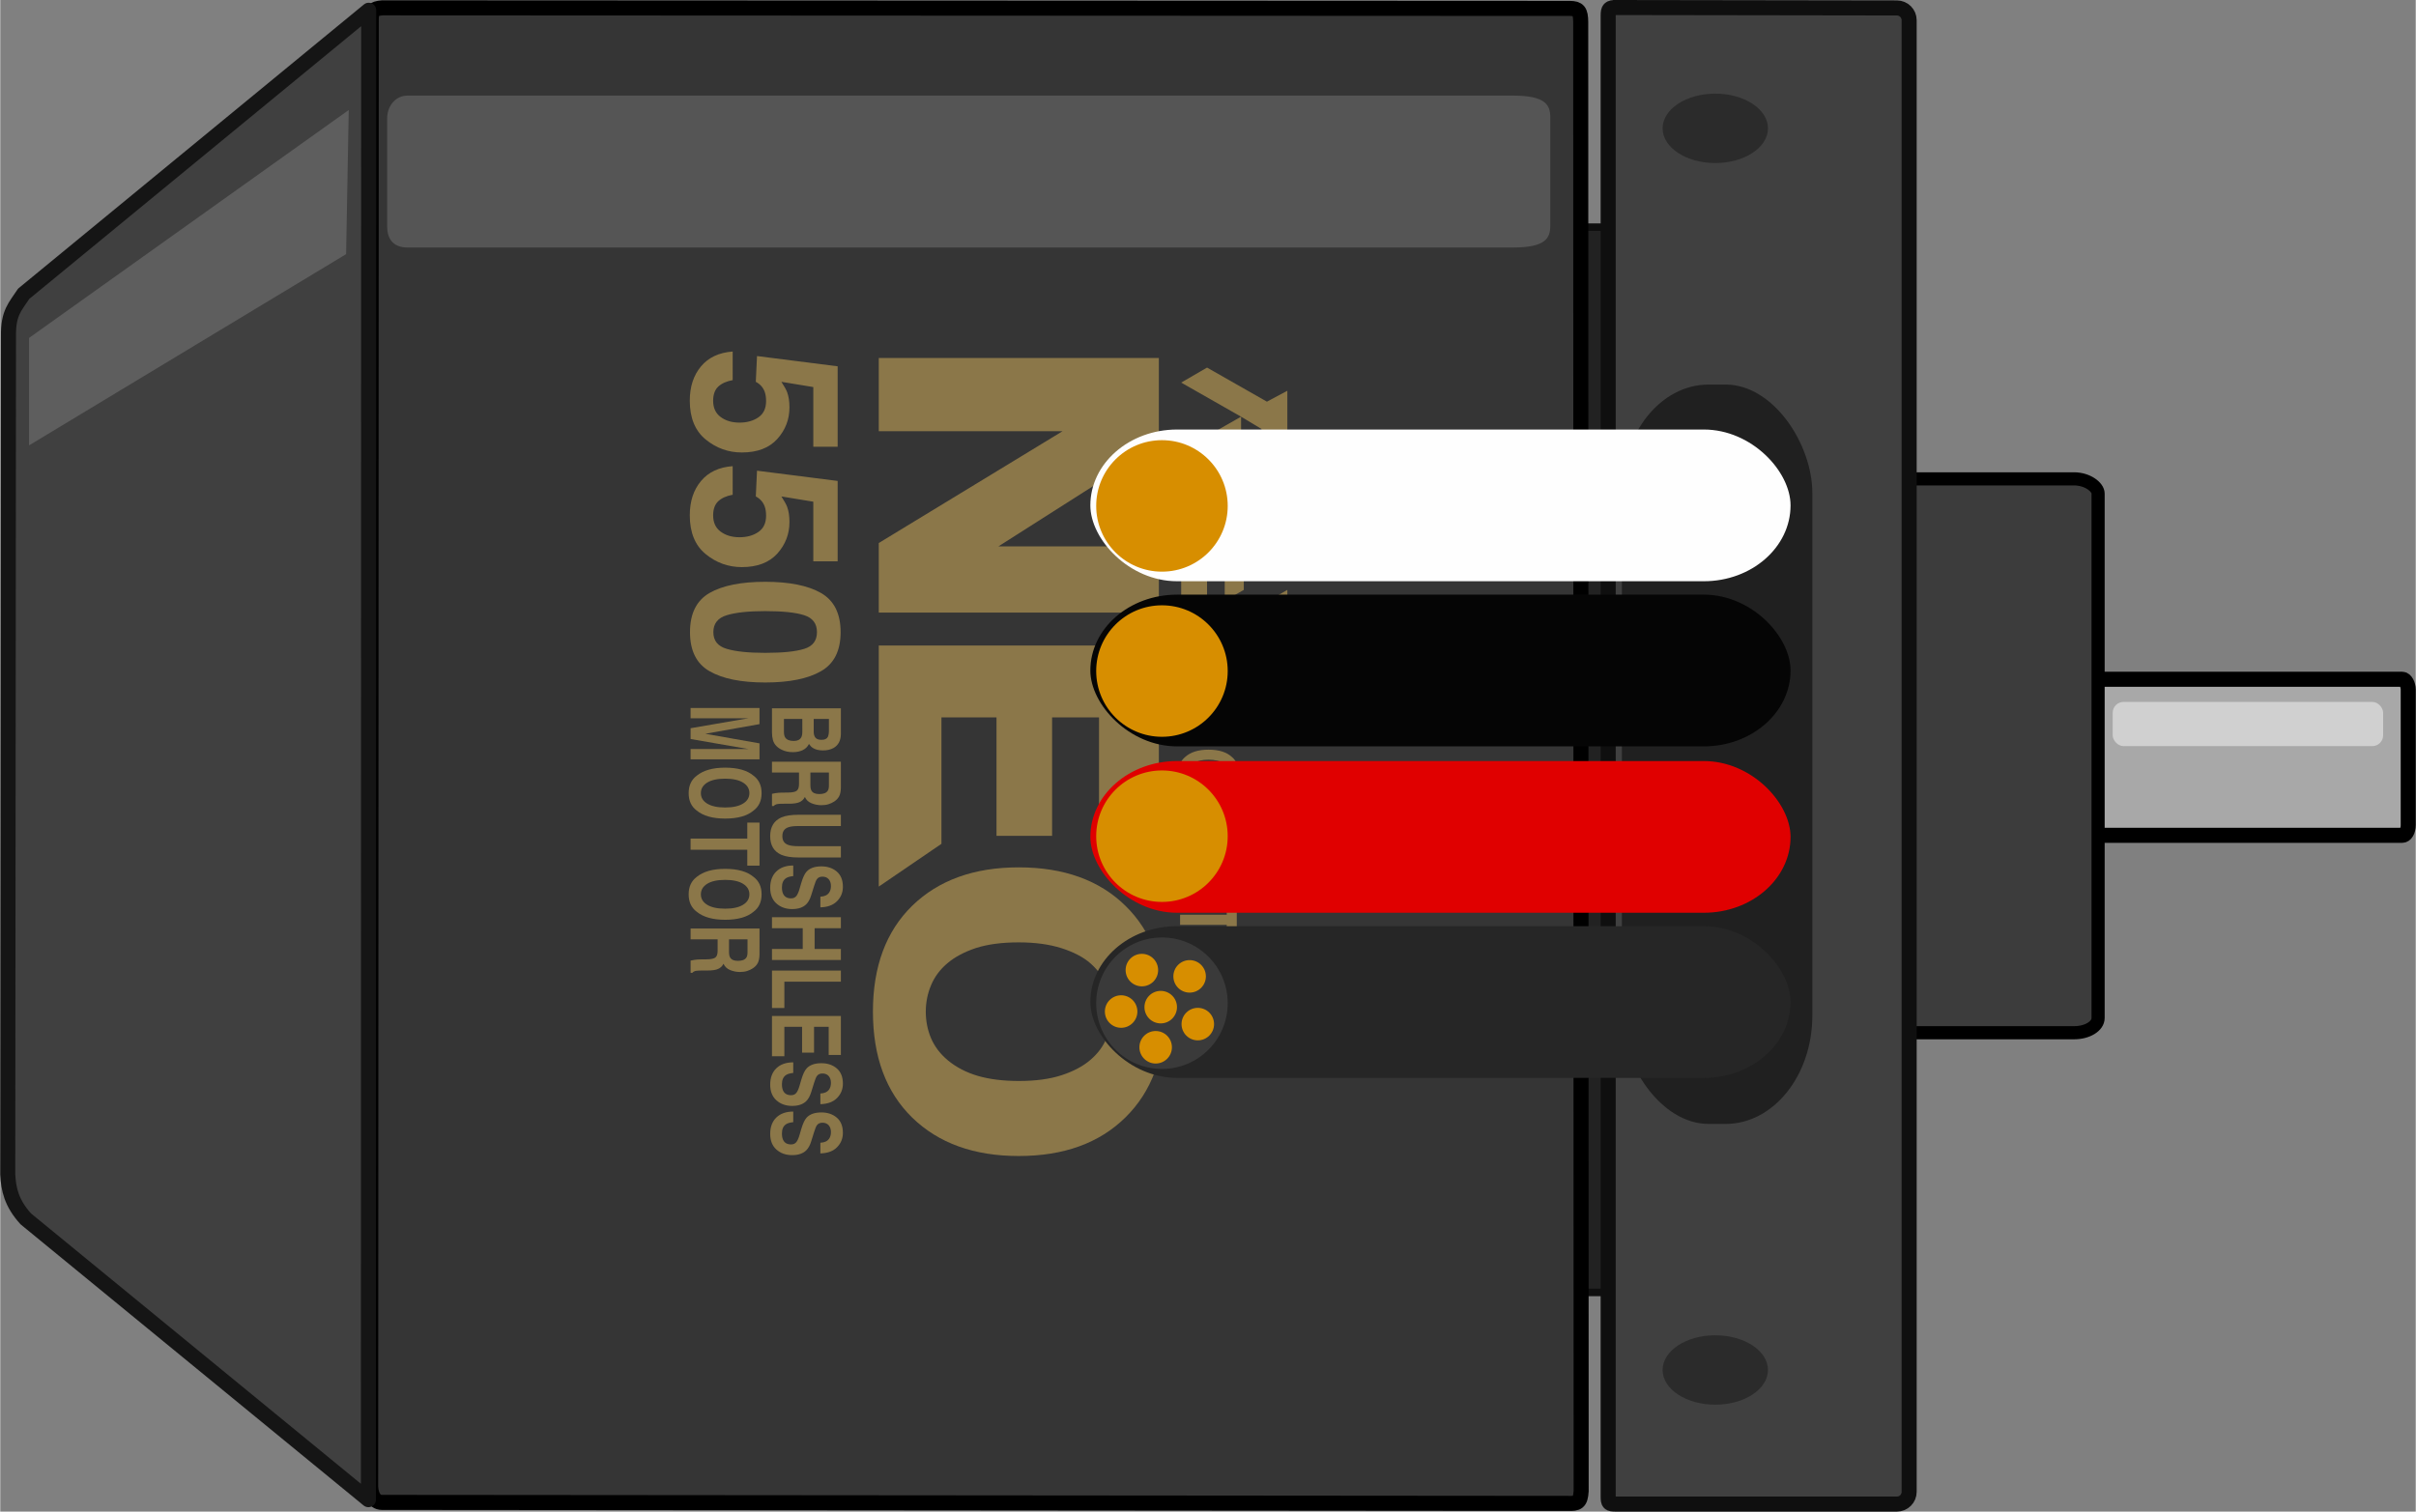<?xml version='1.0' encoding='UTF-8' standalone='no'?>
<svg xmlns="http://www.w3.org/2000/svg"  x="0px" gorn="0" version="1.2" id="svg15051" height="1.395in" y="0px" viewBox="0 0 160.455 100.44" width="2.229in">
    <rect x="0" y="0" width="160.455" height="100.44" fill="#808080" stroke="none"/>
    <desc >
        <referenceFile >REV_NEO_550_Motor_breadboard.svg</referenceFile>
    </desc>
    <defs  id="defs15055"/>
    <g  transform="translate(4.017,22.401)">
        <g >
            <g >
                <g >
                    <g  gorn="0.2.0.0.0.0" id="breadboard">
                        <rect  style="stroke-linecap:round;stroke-dasharray:none;" x="130.834" stroke-width="1" ry="0.679" stroke="#000000" gorn="0.2.0.0.0.0.0" fill="#a8a8a8" id="rect15895" height="10.368" fill-opacity="1" stroke-opacity="1" y="22.733" width="25.105" rx="0.393"/>
                        <rect  style="stroke-linecap:round;stroke-dasharray:none;" x="118.863" stroke-width="0.873" ry="0.976" stroke="#000000" gorn="0.2.0.0.0.0.1" fill="#3c3c3c" id="rect15893" height="36.802" fill-opacity="1" stroke-opacity="1" y="9.417" width="16.474" rx="1.594"/>
                        <rect  style="opacity:1;stroke-dasharray:none;stop-color:#000000" x="100.329" stroke-width="0.5" stroke="#0f0f0f" gorn="0.2.0.0.0.0.2" fill="#222222" id="rect2629" height="70.781" fill-opacity="1" stroke-opacity="1" y="-7.306" width="3.243"/>
                        <path  style="opacity:1;stroke-dasharray:none;stop-color:#000000" stroke-width="1" stroke="#0f0f0f" gorn="0.2.0.0.0.0.3" fill="#404040" id="rect2683" fill-opacity="1" d="m 103.328,-21.901 18.643,0.028 c 0.452,6.79e-4 0.815,0.364 0.815,0.815 v 97.781 c 0,0.452 -0.364,0.815 -0.815,0.815 h -18.671 c -0.452,0 -0.507,-0.056 -0.507,-0.507 v -98.397 c 0,-0.452 0.084,-0.536 0.535,-0.535 z"/>
                        <path  style="opacity:1;stroke-linecap:butt;stroke-linejoin:miter;stroke-dasharray:none;" stroke-width="1" stroke="#000000" gorn="0.2.0.0.0.0.4" fill="#353535" id="path15839" fill-opacity="1" stroke-opacity="1" d="m 20.628,-21.133 c 0.018,-0.529 0.08,-0.687 0.733,-0.748 l 78.902,0.039 c 0.541,0.014 0.702,0.151 0.706,0.916 l 0.029,97.597 c -0.051,0.765 -0.225,0.842 -0.884,0.821 l -78.79,-0.066 c -0.524,-0.006 -0.765,-0.589 -0.736,-1.252 z"/>
                        <rect  x="19.221" gorn="0.2.0.0.0.0.5" fill="#8c8c8c" id="rect2898" height="1" y="43.257" width="1"/>
                        <path  stroke-width="0.838" stroke="none" gorn="0.2.0.0.0.0.6" fill="#ffffff" id="path15009" opacity="0.16" d="m 98.947,-7.399 c 0,0.798 -0.279,1.444 -2.472,1.444 H 23.032 c -0.96,0 -1.347,-0.591 -1.347,-1.389 v -7.203 c 0,-0.798 0.548,-1.502 1.347,-1.502 h 73.444 c 2.192,0 2.472,0.648 2.472,1.446 z"/>
                        <rect  style="stroke-linecap:round;stroke-dasharray:none;" x="136.307" stroke-width="1" ry="0.72" stroke="none" gorn="0.2.0.0.0.0.7" fill="#d0d0d0" id="rect16002" height="2.937" fill-opacity="1" stroke-opacity="1" y="24.238" width="17.966" rx="0.72"/>
                        <rect  style="stroke-linecap:round;stroke-dasharray:none;" x="103.704" stroke-width="1" ry="7.2" stroke="none" gorn="0.2.0.0.0.0.8" fill="#202020" id="rect16472" height="49.128" fill-opacity="1" stroke-opacity="1" y="3.151" width="12.651" rx="5.76"/>
                        <g  stroke="none" gorn="0.2.0.0.0.0.9" fill="#8b7749" id="g30874" fill-opacity="1">
                            <g  transform="matrix(0,0.853,-0.853,0,80.834,-29.041)">
                                <g >
                                    <g >
                                        <g >
                                            <g  aria-label="NEO" style="font-weight:bold;line-height:1.25;-inkscape-font-specification:'sans-serif Bold';font-variation-settings:normal;letter-spacing:0px;word-spacing:0px;opacity:1;stroke-linecap:butt;stroke-linejoin:miter;stroke-miterlimit:4;stroke-dasharray:none;stroke-dashoffset:0;stop-color:#000000;stop-opacity:1" stroke-width="0.117" stroke="none" gorn="0.2.0.0.0.0.9.0.0.0.0.0" fill="#8b7749" id="text13943" fill-opacity="1" stroke-opacity="1" font-size="24">
                                                <path  style="font-variation-settings:normal;stroke-linecap:butt;stroke-linejoin:miter;stroke-miterlimit:4;stroke-dasharray:none;stroke-dashoffset:0;stop-color:#000000;stop-opacity:1" stroke-width="0.117" stroke="none" gorn="0.2.0.0.0.0.9.0.0.0.0.0.0" fill="#8b7749" id="path16123" fill-opacity="1" stroke-opacity="1" d="M 55.503,31.059 H 50.083 L 41.376,16.75 V 31.059 H 35.668 V 9.247 h 6.724 L 50.346,21.743 V 9.247 h 5.156 z"/>
                                                <path  style="font-variation-settings:normal;stroke-linecap:butt;stroke-linejoin:miter;stroke-miterlimit:4;stroke-dasharray:none;stroke-dashoffset:0;stop-color:#000000;stop-opacity:1" stroke-width="0.117" stroke="none" gorn="0.2.0.0.0.0.9.0.0.0.0.0.1" fill="#8b7749" id="path16125" fill-opacity="1" stroke-opacity="1" d="M 76.846,31.059 H 58.069 V 9.247 h 18.777 L 74.023,13.907 H 63.665 v 3.654 h 9.228 v 4.329 h -9.228 v 4.288 h 9.85 z"/>
                                                <path  style="font-variation-settings:normal;stroke-linecap:butt;stroke-linejoin:miter;stroke-miterlimit:4;stroke-dasharray:none;stroke-dashoffset:0;stop-color:#000000;stop-opacity:1" stroke-width="0.117" stroke="none" gorn="0.2.0.0.0.0.9.0.0.0.0.0.2" fill="#8b7749" id="path16127" fill-opacity="1" stroke-opacity="1" d="m 97.833,20.161 q 0,5.215 -2.988,8.291 -2.988,3.062 -8.262,3.062 -5.259,0 -8.247,-3.062 -2.988,-3.076 -2.988,-8.291 0,-5.259 2.988,-8.306 2.988,-3.062 8.247,-3.062 5.244,0 8.247,3.062 3.003,3.047 3.003,8.306 z m -7.456,5.523 q 0.82,-0.996 1.216,-2.344 0.396,-1.362 0.396,-3.193 0,-1.963 -0.454,-3.34 -0.454,-1.377 -1.187,-2.227 -0.747,-0.879 -1.729,-1.274 -0.967,-0.396 -2.022,-0.396 -1.069,0 -2.022,0.381 -0.938,0.381 -1.729,1.26 -0.732,0.82 -1.201,2.271 -0.454,1.436 -0.454,3.34 0,1.948 0.439,3.325 0.454,1.362 1.187,2.227 0.732,0.864 1.714,1.274 0.981,0.41 2.065,0.41 1.084,0 2.065,-0.41 0.981,-0.425 1.714,-1.304 z"/>
                                            </g>
                                        </g>
                                    </g>
                                </g>
                            </g>
                            <path  style="stroke-dasharray:none;" stroke-width="0.1" stroke="none" gorn="0.2.0.0.0.0.9.1" fill="#8b7749" id="polygon60246" fill-opacity="1" stroke-opacity="1" d="M 78.407,7.913 V 5.285 l 1.356,0.816 V 8.638 Z M 74.429,3.02 Z m 1.718,15.224 v -6.162 l 1.175,0.634 v 4.803 l 1.266,-0.725 v -3.353 l 1.175,0.634 v 0 1.994 l 1.718,-0.997 v 0 0 -3.444 L 80.215,12.353 74.429,9 V 19.15 Z m 5.334,4.712 -3.616,-2.084 3.616,-2.084 v -1.994 l -7.052,4.078 7.052,4.078 z M 80.125,4.288 76.147,2.023 l -1.718,0.997 3.978,2.266 -3.978,2.266 1.718,0.997 0.904,-0.544 v 1.087 l 3.164,1.812 1.266,-0.725 V 3.563 Z" class="st11"/>
                            <g  transform="matrix(0,0.557,-0.654,0,105.05,-0.483)">
                                <g >
                                    <g >
                                        <g >
                                            <g  aria-label="ROBOTICS" style="font-weight:bold;line-height:1.25;font-family:Droid Sans;-inkscape-font-specification:'Droid Sans Bold';font-variation-settings:normal;letter-spacing:0px;word-spacing:0px;opacity:1;stroke-linecap:butt;stroke-linejoin:miter;stroke-miterlimit:4;stroke-dasharray:none;stroke-dashoffset:0;stop-color:#000000;stop-opacity:1" stroke-width="0.166" stroke="none" gorn="0.2.0.0.0.0.9.2.0.0.0.0" fill="#8b7749" id="text10999" fill-opacity="1" stroke-opacity="1" font-size="6.4">
                                                <path  style="font-variation-settings:normal;stroke-linecap:butt;stroke-linejoin:miter;stroke-miterlimit:4;stroke-dasharray:none;stroke-dashoffset:0;stop-color:#000000;stop-opacity:1" stroke-width="0.166" stroke="none" gorn="0.2.0.0.0.0.9.2.0.0.0.0.0" fill="#8b7749" id="path11727" fill-opacity="1" stroke-opacity="1" d="m 45.72,42.174 v 1.547 h 1.363 q 0.406,0 0.609,-0.094 0.359,-0.164 0.359,-0.648 0,-0.523 -0.348,-0.703 -0.195,-0.102 -0.586,-0.102 z m 1.648,-1 q 0.605,0.012 0.93,0.148 0.328,0.137 0.555,0.402 0.188,0.219 0.297,0.484 0.109,0.266 0.109,0.605 0,0.41 -0.207,0.809 -0.207,0.395 -0.684,0.559 0.398,0.16 0.563,0.457 0.168,0.293 0.168,0.898 v 0.387 q 0,0.395 0.031,0.535 0.047,0.223 0.219,0.328 v 0.145 h -1.324 q -0.055,-0.191 -0.078,-0.309 -0.047,-0.242 -0.051,-0.496 l -0.008,-0.535 q -0.008,-0.551 -0.203,-0.734 -0.191,-0.184 -0.723,-0.184 h -1.242 v 2.258 h -1.176 V 41.174 Z"/>
                                                <path  style="font-variation-settings:normal;stroke-linecap:butt;stroke-linejoin:miter;stroke-miterlimit:4;stroke-dasharray:none;stroke-dashoffset:0;stop-color:#000000;stop-opacity:1" stroke-width="0.166" stroke="none" gorn="0.2.0.0.0.0.9.2.0.0.0.0.1" fill="#8b7749" id="path11729" fill-opacity="1" stroke-opacity="1" d="m 52.841,46.072 q 0.715,0 1.133,-0.527 0.422,-0.527 0.422,-1.5 0,-0.969 -0.422,-1.496 -0.418,-0.531 -1.133,-0.531 -0.715,0 -1.141,0.527 -0.426,0.527 -0.426,1.5 0,0.973 0.426,1.5 0.426,0.527 1.141,0.527 z m 2.758,-2.027 q 0,1.551 -0.871,2.375 -0.652,0.672 -1.887,0.672 -1.234,0 -1.887,-0.672 -0.875,-0.824 -0.875,-2.375 0,-1.582 0.875,-2.375 0.652,-0.672 1.887,-0.672 1.234,0 1.887,0.672 0.871,0.793 0.871,2.375 z m -2.758,-3.047 z"/>
                                                <path  style="font-variation-settings:normal;stroke-linecap:butt;stroke-linejoin:miter;stroke-miterlimit:4;stroke-dasharray:none;stroke-dashoffset:0;stop-color:#000000;stop-opacity:1" stroke-width="0.166" stroke="none" gorn="0.2.0.0.0.0.9.2.0.0.0.0.2" fill="#8b7749" id="path11731" fill-opacity="1" stroke-opacity="1" d="m 57.685,42.174 v 1.27 h 1.414 q 0.379,0 0.613,-0.141 0.238,-0.145 0.238,-0.508 0,-0.402 -0.313,-0.531 -0.27,-0.09 -0.688,-0.09 z m 0,2.223 v 1.535 h 1.414 q 0.379,0 0.59,-0.102 0.383,-0.188 0.383,-0.719 0,-0.449 -0.371,-0.617 -0.207,-0.094 -0.582,-0.098 z m 1.648,-3.223 q 1.059,0.016 1.5,0.613 0.266,0.367 0.266,0.879 0,0.527 -0.266,0.848 -0.148,0.18 -0.438,0.328 0.441,0.16 0.664,0.508 0.227,0.348 0.227,0.844 0,0.512 -0.258,0.918 -0.164,0.27 -0.41,0.453 -0.277,0.211 -0.656,0.289 -0.375,0.078 -0.816,0.078 H 56.537 V 41.174 Z"/>
                                                <path  style="font-variation-settings:normal;stroke-linecap:butt;stroke-linejoin:miter;stroke-miterlimit:4;stroke-dasharray:none;stroke-dashoffset:0;stop-color:#000000;stop-opacity:1" stroke-width="0.166" stroke="none" gorn="0.2.0.0.0.0.9.2.0.0.0.0.3" fill="#8b7749" id="path11733" fill-opacity="1" stroke-opacity="1" d="m 64.842,46.072 q 0.715,0 1.133,-0.527 0.422,-0.527 0.422,-1.5 0,-0.969 -0.422,-1.496 -0.418,-0.531 -1.133,-0.531 -0.715,0 -1.141,0.527 -0.426,0.527 -0.426,1.5 0,0.973 0.426,1.5 0.426,0.527 1.141,0.527 z m 2.758,-2.027 q 0,1.551 -0.871,2.375 -0.652,0.672 -1.887,0.672 -1.234,0 -1.887,-0.672 -0.875,-0.824 -0.875,-2.375 0,-1.582 0.875,-2.375 0.652,-0.672 1.887,-0.672 1.234,0 1.887,0.672 0.871,0.793 0.871,2.375 z M 64.842,40.998 Z"/>
                                                <path  style="font-variation-settings:normal;stroke-linecap:butt;stroke-linejoin:miter;stroke-miterlimit:4;stroke-dasharray:none;stroke-dashoffset:0;stop-color:#000000;stop-opacity:1" stroke-width="0.166" stroke="none" gorn="0.2.0.0.0.0.9.2.0.0.0.0.4" fill="#8b7749" id="path11735" fill-opacity="1" stroke-opacity="1" d="m 72.701,41.174 v 1.02 H 70.978 v 4.738 H 69.767 V 42.193 H 68.037 V 41.174 Z"/>
                                                <path  style="font-variation-settings:normal;stroke-linecap:butt;stroke-linejoin:miter;stroke-miterlimit:4;stroke-dasharray:none;stroke-dashoffset:0;stop-color:#000000;stop-opacity:1" stroke-width="0.166" stroke="none" gorn="0.2.0.0.0.0.9.2.0.0.0.0.5" fill="#8b7749" id="path11737" fill-opacity="1" stroke-opacity="1" d="M 74.506,46.932 H 73.31 V 41.174 h 1.195 z m -0.598,-5.871 z"/>
                                                <path  style="font-variation-settings:normal;stroke-linecap:butt;stroke-linejoin:miter;stroke-miterlimit:4;stroke-dasharray:none;stroke-dashoffset:0;stop-color:#000000;stop-opacity:1" stroke-width="0.166" stroke="none" gorn="0.2.0.0.0.0.9.2.0.0.0.0.6" fill="#8b7749" id="path11739" fill-opacity="1" stroke-opacity="1" d="m 75.377,44.1 q 0,-1.508 0.809,-2.324 0.703,-0.711 1.789,-0.711 1.453,0 2.125,0.953 0.371,0.535 0.398,1.074 h -1.203 q -0.117,-0.414 -0.301,-0.625 -0.328,-0.375 -0.973,-0.375 -0.656,0 -1.035,0.531 -0.379,0.527 -0.379,1.496 0,0.969 0.398,1.453 0.402,0.48 1.02,0.48 0.633,0 0.965,-0.414 0.184,-0.223 0.305,-0.668 h 1.191 q -0.156,0.941 -0.801,1.531 -0.641,0.59 -1.645,0.59 -1.242,0 -1.953,-0.797 -0.711,-0.801 -0.711,-2.195 z m 2.563,-3.102 z"/>
                                                <path  style="font-variation-settings:normal;stroke-linecap:butt;stroke-linejoin:miter;stroke-miterlimit:4;stroke-dasharray:none;stroke-dashoffset:0;stop-color:#000000;stop-opacity:1" stroke-width="0.166" stroke="none" gorn="0.2.0.0.0.0.9.2.0.0.0.0.7" fill="#8b7749" id="path11741" fill-opacity="1" stroke-opacity="1" d="m 82.275,45.154 q 0.055,0.395 0.215,0.59 0.293,0.355 1.004,0.355 0.426,0 0.691,-0.094 0.504,-0.18 0.504,-0.668 0,-0.285 -0.25,-0.441 -0.25,-0.152 -0.785,-0.27 l -0.609,-0.137 q -0.898,-0.203 -1.242,-0.441 -0.582,-0.398 -0.582,-1.246 0,-0.773 0.563,-1.285 0.563,-0.512 1.652,-0.512 0.91,0 1.551,0.484 0.645,0.48 0.676,1.398 h -1.156 q -0.031,-0.52 -0.453,-0.738 -0.281,-0.145 -0.699,-0.145 -0.465,0 -0.742,0.188 -0.277,0.188 -0.277,0.523 0,0.309 0.273,0.461 0.176,0.102 0.75,0.238 l 0.992,0.238 q 0.652,0.156 0.984,0.418 0.516,0.406 0.516,1.176 0,0.789 -0.605,1.313 -0.602,0.52 -1.703,0.52 -1.125,0 -1.77,-0.512 -0.645,-0.516 -0.645,-1.414 z m 1.168,-4.156 z"/>
                                            </g>
                                        </g>
                                    </g>
                                </g>
                            </g>
                            <g  transform="matrix(0,1.712,-1.712,0,80.496,-71.932)">
                                <g >
                                    <g >
                                        <g >
                                            <g  aria-label="550" style="font-weight:bold;line-height:1.25;font-family:Droid Sans;-inkscape-font-specification:'Droid Sans Bold';font-variation-settings:normal;letter-spacing:0px;word-spacing:0px;opacity:1;stroke-linecap:butt;stroke-linejoin:miter;stroke-miterlimit:4;stroke-dasharray:none;stroke-dashoffset:0;stop-color:#000000;stop-opacity:1" stroke-width="0.058" stroke="none" gorn="0.2.0.0.0.0.9.3.0.0.0.0" fill="#8b7749" id="text23435" fill-opacity="1" stroke-opacity="1" font-size="6.4">
                                                <path  style="font-variation-settings:normal;stroke-linecap:butt;stroke-linejoin:miter;stroke-miterlimit:4;stroke-dasharray:none;stroke-dashoffset:0;stop-color:#000000;stop-opacity:1" stroke-width="0.058" stroke="none" gorn="0.2.0.0.0.0.9.3.0.0.0.0.0" fill="#8b7749" id="path24163" fill-opacity="1" stroke-opacity="1" d="m 43.685,20.946 q 0.066,0.363 0.254,0.563 0.188,0.195 0.547,0.195 0.414,0 0.629,-0.289 0.219,-0.293 0.219,-0.734 0,-0.434 -0.203,-0.73 -0.203,-0.301 -0.633,-0.301 -0.203,0 -0.352,0.051 -0.262,0.094 -0.395,0.348 l -1,-0.047 0.398,-3.129 h 3.121 v 0.945 h -2.316 l -0.203,1.238 q 0.258,-0.168 0.402,-0.223 0.242,-0.09 0.59,-0.09 0.703,0 1.227,0.473 0.523,0.473 0.523,1.375 0,0.785 -0.504,1.402 -0.504,0.617 -1.508,0.617 -0.809,0 -1.328,-0.434 -0.52,-0.434 -0.578,-1.23 z"/>
                                                <path  style="font-variation-settings:normal;stroke-linecap:butt;stroke-linejoin:miter;stroke-miterlimit:4;stroke-dasharray:none;stroke-dashoffset:0;stop-color:#000000;stop-opacity:1" stroke-width="0.058" stroke="none" gorn="0.2.0.0.0.0.9.3.0.0.0.0.1" fill="#8b7749" id="path24165" fill-opacity="1" stroke-opacity="1" d="m 48.134,20.946 q 0.066,0.363 0.254,0.563 0.188,0.195 0.547,0.195 0.414,0 0.629,-0.289 0.219,-0.293 0.219,-0.734 0,-0.434 -0.203,-0.73 -0.203,-0.301 -0.633,-0.301 -0.203,0 -0.352,0.051 -0.262,0.094 -0.395,0.348 l -1,-0.047 0.398,-3.129 h 3.121 v 0.945 h -2.316 l -0.203,1.238 q 0.258,-0.168 0.402,-0.223 0.242,-0.09 0.59,-0.09 0.703,0 1.227,0.473 0.523,0.473 0.523,1.375 0,0.785 -0.504,1.402 -0.504,0.617 -1.508,0.617 -0.809,0 -1.328,-0.434 -0.52,-0.434 -0.578,-1.23 z"/>
                                                <path  style="font-variation-settings:normal;stroke-linecap:butt;stroke-linejoin:miter;stroke-miterlimit:4;stroke-dasharray:none;stroke-dashoffset:0;stop-color:#000000;stop-opacity:1" stroke-width="0.058" stroke="none" gorn="0.2.0.0.0.0.9.3.0.0.0.0.2" fill="#8b7749" id="path24167" fill-opacity="1" stroke-opacity="1" d="m 52.65,19.684 q 0,0.977 0.16,1.496 0.16,0.516 0.656,0.516 0.496,0 0.648,-0.516 0.156,-0.52 0.156,-1.496 0,-1.023 -0.156,-1.516 -0.152,-0.492 -0.648,-0.492 -0.496,0 -0.656,0.492 -0.16,0.492 -0.16,1.516 z m 0.816,-2.926 q 1.082,0 1.516,0.762 0.438,0.762 0.438,2.164 0,1.402 -0.438,2.16 -0.434,0.758 -1.516,0.758 -1.082,0 -1.52,-0.758 -0.434,-0.758 -0.434,-2.16 0,-1.402 0.434,-2.164 0.438,-0.762 1.52,-0.762 z"/>
                                            </g>
                                        </g>
                                    </g>
                                </g>
                            </g>
                            <g  transform="matrix(0,0.613,-0.795,0,58.356,5.607)">
                                <g >
                                    <g >
                                        <g >
                                            <g  aria-label="BRUSHLESSMOTOR" style="font-weight:bold;line-height:0.85;font-family:Droid Sans;-inkscape-font-specification:'Droid Sans Bold';font-variation-settings:normal;letter-spacing:0px;word-spacing:0px;opacity:1;stroke-linecap:butt;stroke-linejoin:miter;stroke-miterlimit:4;stroke-dasharray:none;stroke-dashoffset:0;stop-color:#000000;stop-opacity:1" stroke-width="0.143" stroke="none" gorn="0.2.0.0.0.0.9.4.0.0.0.0" fill="#8b7749" id="text27828" fill-opacity="1" stroke-opacity="1" font-size="6.4">
                                                <path  style="font-variation-settings:normal;stroke-linecap:butt;stroke-linejoin:miter;stroke-miterlimit:4;stroke-dasharray:none;stroke-dashoffset:0;stop-color:#000000;stop-opacity:1" stroke-width="0.143" stroke="none" gorn="0.2.0.0.0.0.9.4.0.0.0.0.0" fill="#8b7749" id="path28608" fill-opacity="1" stroke-opacity="1" d="m 32.237,9.216 v 1.27 h 1.414 q 0.379,0 0.613,-0.141 0.238,-0.145 0.238,-0.508 0,-0.402 -0.313,-0.531 -0.27,-0.09 -0.688,-0.09 z m 0,2.223 v 1.535 h 1.414 q 0.379,0 0.59,-0.102 0.383,-0.188 0.383,-0.719 0,-0.449 -0.371,-0.617 -0.207,-0.094 -0.582,-0.098 z m 1.648,-3.223 q 1.059,0.016 1.5,0.613 0.266,0.367 0.266,0.879 0,0.527 -0.266,0.848 -0.148,0.18 -0.438,0.328 0.441,0.16 0.664,0.508 0.227,0.348 0.227,0.844 0,0.512 -0.258,0.918 -0.164,0.27 -0.41,0.453 -0.277,0.211 -0.656,0.289 -0.375,0.078 -0.816,0.078 H 31.089 V 8.216 Z"/>
                                                <path  style="font-variation-settings:normal;stroke-linecap:butt;stroke-linejoin:miter;stroke-miterlimit:4;stroke-dasharray:none;stroke-dashoffset:0;stop-color:#000000;stop-opacity:1" stroke-width="0.143" stroke="none" gorn="0.2.0.0.0.0.9.4.0.0.0.0.1" fill="#8b7749" id="path28610" fill-opacity="1" stroke-opacity="1" d="m 38.05,9.216 v 1.547 h 1.363 q 0.406,0 0.609,-0.094 0.359,-0.164 0.359,-0.648 0,-0.523 -0.348,-0.703 Q 39.839,9.216 39.449,9.216 Z m 1.648,-1 q 0.605,0.012 0.93,0.148 0.328,0.137 0.555,0.402 0.188,0.219 0.297,0.484 0.109,0.266 0.109,0.605 0,0.41 -0.207,0.809 -0.207,0.395 -0.684,0.559 0.398,0.16 0.563,0.457 0.168,0.293 0.168,0.898 v 0.387 q 0,0.395 0.031,0.535 0.047,0.223 0.219,0.328 v 0.145 h -1.324 q -0.055,-0.191 -0.078,-0.309 -0.047,-0.242 -0.051,-0.496 l -0.008,-0.535 q -0.008,-0.551 -0.203,-0.734 -0.191,-0.184 -0.723,-0.184 h -1.242 v 2.258 H 36.874 V 8.216 Z"/>
                                                <path  style="font-variation-settings:normal;stroke-linecap:butt;stroke-linejoin:miter;stroke-miterlimit:4;stroke-dasharray:none;stroke-dashoffset:0;stop-color:#000000;stop-opacity:1" stroke-width="0.143" stroke="none" gorn="0.2.0.0.0.0.9.4.0.0.0.0.2" fill="#8b7749" id="path28612" fill-opacity="1" stroke-opacity="1" d="m 42.624,8.216 h 1.223 v 3.539 q 0,0.594 0.141,0.867 0.219,0.484 0.953,0.484 0.73,0 0.949,-0.484 0.141,-0.273 0.141,-0.867 V 8.216 h 1.223 v 3.539 q 0,0.918 -0.285,1.43 -0.531,0.938 -2.027,0.938 -1.496,0 -2.031,-0.938 -0.285,-0.512 -0.285,-1.43 z m 2.316,0 z"/>
                                                <path  style="font-variation-settings:normal;stroke-linecap:butt;stroke-linejoin:miter;stroke-miterlimit:4;stroke-dasharray:none;stroke-dashoffset:0;stop-color:#000000;stop-opacity:1" stroke-width="0.143" stroke="none" gorn="0.2.0.0.0.0.9.4.0.0.0.0.3" fill="#8b7749" id="path28614" fill-opacity="1" stroke-opacity="1" d="m 49.273,12.197 q 0.055,0.395 0.215,0.59 0.293,0.355 1.004,0.355 0.426,0 0.691,-0.094 0.504,-0.18 0.504,-0.668 0,-0.285 -0.25,-0.441 -0.25,-0.152 -0.785,-0.27 l -0.609,-0.137 q -0.898,-0.203 -1.242,-0.441 -0.582,-0.398 -0.582,-1.246 0,-0.773 0.563,-1.285 0.563,-0.512 1.652,-0.512 0.91,0 1.551,0.484 0.645,0.48 0.676,1.398 h -1.156 q -0.031,-0.52 -0.453,-0.738 -0.281,-0.145 -0.699,-0.145 -0.465,0 -0.742,0.188 -0.277,0.188 -0.277,0.523 0,0.309 0.273,0.461 0.176,0.102 0.75,0.238 l 0.992,0.238 q 0.652,0.156 0.984,0.418 0.516,0.406 0.516,1.176 0,0.789 -0.605,1.313 -0.602,0.52 -1.703,0.52 -1.125,0 -1.77,-0.512 -0.645,-0.516 -0.645,-1.414 z M 50.441,8.04 Z"/>
                                                <path  style="font-variation-settings:normal;stroke-linecap:butt;stroke-linejoin:miter;stroke-miterlimit:4;stroke-dasharray:none;stroke-dashoffset:0;stop-color:#000000;stop-opacity:1" stroke-width="0.143" stroke="none" gorn="0.2.0.0.0.0.9.4.0.0.0.0.4" fill="#8b7749" id="path28616" fill-opacity="1" stroke-opacity="1" d="M 53.73,13.974 V 8.216 h 1.191 v 2.195 h 2.25 V 8.216 h 1.195 v 5.758 h -1.195 v -2.57 h -2.25 v 2.57 z"/>
                                                <path  style="font-variation-settings:normal;stroke-linecap:butt;stroke-linejoin:miter;stroke-miterlimit:4;stroke-dasharray:none;stroke-dashoffset:0;stop-color:#000000;stop-opacity:1" stroke-width="0.143" stroke="none" gorn="0.2.0.0.0.0.9.4.0.0.0.0.5" fill="#8b7749" id="path28618" fill-opacity="1" stroke-opacity="1" d="m 59.515,8.216 h 1.203 v 4.723 h 2.852 v 1.035 h -4.055 z"/>
                                                <path  style="font-variation-settings:normal;stroke-linecap:butt;stroke-linejoin:miter;stroke-miterlimit:4;stroke-dasharray:none;stroke-dashoffset:0;stop-color:#000000;stop-opacity:1" stroke-width="0.143" stroke="none" gorn="0.2.0.0.0.0.9.4.0.0.0.0.6" fill="#8b7749" id="path28620" fill-opacity="1" stroke-opacity="1" d="m 68.66,9.236 h -3.047 v 1.223 h 2.797 v 1 h -2.797 v 1.48 h 3.188 v 1.035 H 64.437 V 8.216 h 4.223 z"/>
                                                <path  style="font-variation-settings:normal;stroke-linecap:butt;stroke-linejoin:miter;stroke-miterlimit:4;stroke-dasharray:none;stroke-dashoffset:0;stop-color:#000000;stop-opacity:1" stroke-width="0.143" stroke="none" gorn="0.2.0.0.0.0.9.4.0.0.0.0.7" fill="#8b7749" id="path28622" fill-opacity="1" stroke-opacity="1" d="m 70.609,12.197 q 0.055,0.395 0.215,0.59 0.293,0.355 1.004,0.355 0.426,0 0.691,-0.094 0.504,-0.18 0.504,-0.668 0,-0.285 -0.25,-0.441 -0.25,-0.152 -0.785,-0.27 l -0.609,-0.137 q -0.898,-0.203 -1.242,-0.441 -0.582,-0.398 -0.582,-1.246 0,-0.773 0.563,-1.285 0.563,-0.512 1.652,-0.512 0.91,0 1.551,0.484 0.645,0.48 0.676,1.398 h -1.156 q -0.031,-0.52 -0.453,-0.738 -0.281,-0.145 -0.699,-0.145 -0.465,0 -0.742,0.188 -0.277,0.188 -0.277,0.523 0,0.309 0.273,0.461 0.176,0.102 0.75,0.238 l 0.992,0.238 q 0.652,0.156 0.984,0.418 0.516,0.406 0.516,1.176 0,0.789 -0.605,1.313 -0.602,0.52 -1.703,0.52 -1.125,0 -1.77,-0.512 -0.645,-0.516 -0.645,-1.414 z M 71.777,8.04 Z"/>
                                                <path  style="font-variation-settings:normal;stroke-linecap:butt;stroke-linejoin:miter;stroke-miterlimit:4;stroke-dasharray:none;stroke-dashoffset:0;stop-color:#000000;stop-opacity:1" stroke-width="0.143" stroke="none" gorn="0.2.0.0.0.0.9.4.0.0.0.0.8" fill="#8b7749" id="path28624" fill-opacity="1" stroke-opacity="1" d="m 75.945,12.197 q 0.055,0.395 0.215,0.59 0.293,0.355 1.004,0.355 0.426,0 0.691,-0.094 0.504,-0.18 0.504,-0.668 0,-0.285 -0.25,-0.441 -0.25,-0.152 -0.785,-0.27 l -0.609,-0.137 q -0.898,-0.203 -1.242,-0.441 -0.582,-0.398 -0.582,-1.246 0,-0.773 0.563,-1.285 0.563,-0.512 1.652,-0.512 0.91,0 1.551,0.484 0.645,0.48 0.676,1.398 h -1.156 q -0.031,-0.52 -0.453,-0.738 -0.281,-0.145 -0.699,-0.145 -0.465,0 -0.742,0.188 -0.277,0.188 -0.277,0.523 0,0.309 0.273,0.461 0.176,0.102 0.75,0.238 l 0.992,0.238 q 0.652,0.156 0.984,0.418 0.516,0.406 0.516,1.176 0,0.789 -0.605,1.313 -0.602,0.52 -1.703,0.52 -1.125,0 -1.77,-0.512 -0.645,-0.516 -0.645,-1.414 z M 77.113,8.04 Z"/>
                                                <path  style="font-variation-settings:normal;stroke-linecap:butt;stroke-linejoin:miter;stroke-miterlimit:4;stroke-dasharray:none;stroke-dashoffset:0;stop-color:#000000;stop-opacity:1" stroke-width="0.143" stroke="none" gorn="0.2.0.0.0.0.9.4.0.0.0.0.9" fill="#8b7749" id="path28626" fill-opacity="1" stroke-opacity="1" d="m 34.886,15.016 h 1.731 v 5.758 H 35.495 V 16.88 q 0,-0.168 0.004,-0.469 0.004,-0.305 0.004,-0.469 l -1.09,4.832 H 33.245 l -1.082,-4.832 q 0,0.164 0.004,0.469 0.004,0.301 0.004,0.469 v 3.895 h -1.121 v -5.758 h 1.75 l 1.047,4.527 z"/>
                                                <path  style="font-variation-settings:normal;stroke-linecap:butt;stroke-linejoin:miter;stroke-miterlimit:4;stroke-dasharray:none;stroke-dashoffset:0;stop-color:#000000;stop-opacity:1" stroke-width="0.143" stroke="none" gorn="0.2.0.0.0.0.9.4.0.0.0.0.10" fill="#8b7749" id="path28628" fill-opacity="1" stroke-opacity="1" d="m 40.281,19.915 q 0.715,0 1.133,-0.527 0.422,-0.527 0.422,-1.5 0,-0.969 -0.422,-1.496 -0.418,-0.531 -1.133,-0.531 -0.715,0 -1.141,0.527 -0.426,0.527 -0.426,1.5 0,0.973 0.426,1.5 0.426,0.527 1.141,0.527 z m 2.758,-2.027 q 0,1.551 -0.871,2.375 -0.652,0.672 -1.887,0.672 -1.234,0 -1.887,-0.672 -0.875,-0.824 -0.875,-2.375 0,-1.582 0.875,-2.375 0.652,-0.672 1.887,-0.672 1.234,0 1.887,0.672 0.871,0.793 0.871,2.375 z m -2.758,-3.047 z"/>
                                                <path  style="font-variation-settings:normal;stroke-linecap:butt;stroke-linejoin:miter;stroke-miterlimit:4;stroke-dasharray:none;stroke-dashoffset:0;stop-color:#000000;stop-opacity:1" stroke-width="0.143" stroke="none" gorn="0.2.0.0.0.0.9.4.0.0.0.0.11" fill="#8b7749" id="path28630" fill-opacity="1" stroke-opacity="1" d="m 48.14,15.016 v 1.02 h -1.723 v 4.738 h -1.211 v -4.738 h -1.731 v -1.02 z"/>
                                                <path  style="font-variation-settings:normal;stroke-linecap:butt;stroke-linejoin:miter;stroke-miterlimit:4;stroke-dasharray:none;stroke-dashoffset:0;stop-color:#000000;stop-opacity:1" stroke-width="0.143" stroke="none" gorn="0.2.0.0.0.0.9.4.0.0.0.0.12" fill="#8b7749" id="path28632" fill-opacity="1" stroke-opacity="1" d="m 51.25,19.915 q 0.715,0 1.133,-0.527 0.422,-0.527 0.422,-1.5 0,-0.969 -0.422,-1.496 -0.418,-0.531 -1.133,-0.531 -0.715,0 -1.141,0.527 -0.426,0.527 -0.426,1.5 0,0.973 0.426,1.5 0.426,0.527 1.141,0.527 z m 2.758,-2.027 q 0,1.551 -0.871,2.375 -0.652,0.672 -1.887,0.672 -1.234,0 -1.887,-0.672 -0.875,-0.824 -0.875,-2.375 0,-1.582 0.875,-2.375 0.652,-0.672 1.887,-0.672 1.234,0 1.887,0.672 0.871,0.793 0.871,2.375 z m -2.758,-3.047 z"/>
                                                <path  style="font-variation-settings:normal;stroke-linecap:butt;stroke-linejoin:miter;stroke-miterlimit:4;stroke-dasharray:none;stroke-dashoffset:0;stop-color:#000000;stop-opacity:1" stroke-width="0.143" stroke="none" gorn="0.2.0.0.0.0.9.4.0.0.0.0.13" fill="#8b7749" id="path28634" fill-opacity="1" stroke-opacity="1" d="m 56.129,16.016 v 1.547 h 1.363 q 0.406,0 0.609,-0.094 0.359,-0.164 0.359,-0.648 0,-0.523 -0.348,-0.703 -0.195,-0.102 -0.586,-0.102 z m 1.648,-1 q 0.605,0.012 0.93,0.148 0.328,0.137 0.555,0.402 0.188,0.219 0.297,0.484 0.109,0.266 0.109,0.605 0,0.41 -0.207,0.809 -0.207,0.395 -0.684,0.559 0.398,0.16 0.563,0.457 0.168,0.293 0.168,0.898 v 0.387 q 0,0.395 0.031,0.535 0.047,0.223 0.219,0.328 v 0.145 h -1.324 q -0.055,-0.191 -0.078,-0.309 -0.047,-0.242 -0.051,-0.496 l -0.008,-0.535 q -0.008,-0.551 -0.203,-0.734 -0.191,-0.184 -0.723,-0.184 H 56.129 v 2.258 h -1.176 v -5.758 z"/>
                                            </g>
                                        </g>
                                    </g>
                                </g>
                            </g>
                        </g>
                        <rect  style="stroke-linecap:round;stroke-dasharray:none;" x="68.395" stroke-width="1" ry="7.2" stroke="none" gorn="0.2.0.0.0.0.10" fill="#fefefe" id="rect18394" height="10.08" fill-opacity="1" stroke-opacity="1" y="6.139" width="46.513" rx="5.76"/>
                        <rect  style="stroke-linecap:round;stroke-dasharray:none;" x="68.395" stroke-width="1" ry="7.2" stroke="none" gorn="0.2.0.0.0.0.11" fill="#050505" id="rect21042" height="10.08" fill-opacity="1" stroke-opacity="1" y="17.111" width="46.513" rx="5.76"/>
                        <rect  style="stroke-linecap:round;stroke-dasharray:none;" x="68.395" stroke-width="1" ry="7.2" stroke="none" gorn="0.2.0.0.0.0.12" fill="#e00000" id="rect21044" height="10.08" fill-opacity="1" stroke-opacity="1" y="28.167" width="46.513" rx="5.76"/>
                        <rect  style="stroke-linecap:round;stroke-dasharray:none;" x="68.395" stroke-width="1" ry="7.2" stroke="none" gorn="0.2.0.0.0.0.13" fill="#262626" id="rect21046" height="10.08" fill-opacity="1" stroke-opacity="1" y="39.139" width="46.513" rx="5.76"/>
                        <circle  style="stroke-linecap:round;stroke-dasharray:none;" stroke-width="1" stroke="none" gorn="0.2.0.0.0.0.14" fill="#d78e00" id="connector0pin" cy="11.215" fill-opacity="1" stroke-opacity="1" r="4.368" cx="73.152"/>
                        <circle  style="stroke-linecap:round;stroke-dasharray:none;" stroke-width="1" stroke="none" gorn="0.2.0.0.0.0.15" fill="#d78e00" id="connector1pin" cy="22.187" fill-opacity="1" stroke-opacity="1" r="4.368" cx="73.152"/>
                        <circle  style="stroke-linecap:round;stroke-dasharray:none;" stroke-width="1" stroke="none" gorn="0.2.0.0.0.0.16" fill="#d78e00" id="connector2pin" cy="33.16" fill-opacity="1" stroke-opacity="1" r="4.368" cx="73.152"/>
                        <circle  style="stroke-linecap:round;stroke-dasharray:none;" stroke-width="1" stroke="none" gorn="0.2.0.0.0.0.17" fill="#3a3a3a" id="circle21106" cy="44.257" fill-opacity="1" stroke-opacity="1" r="4.368" cx="73.152"/>
                        <circle  style="stroke-linecap:round;stroke-dasharray:none;" stroke-width="1" stroke="none" gorn="0.2.0.0.0.0.18" fill="#d78e00" id="connector5pin" cy="47.185" fill-opacity="1" stroke-opacity="1" r="1.08" cx="72.734"/>
                        <circle  style="stroke-linecap:round;stroke-dasharray:none;" stroke-width="1" stroke="none" gorn="0.2.0.0.0.0.19" fill="#d78e00" id="connector4pin" cy="44.811" fill-opacity="1" stroke-opacity="1" r="1.08" cx="70.44"/>
                        <circle  style="stroke-linecap:round;stroke-dasharray:none;" stroke-width="1" stroke="none" gorn="0.2.0.0.0.0.20" fill="#d78e00" id="connector7pin" cy="42.057" fill-opacity="1" stroke-opacity="1" r="1.08" cx="71.818"/>
                        <circle  style="stroke-linecap:round;stroke-dasharray:none;" stroke-width="1" stroke="none" gorn="0.2.0.0.0.0.21" fill="#d78e00" id="connector8pin" cy="42.474" fill-opacity="1" stroke-opacity="1" r="1.08" cx="74.99"/>
                        <circle  style="stroke-linecap:round;stroke-dasharray:none;" stroke-width="1" stroke="none" gorn="0.2.0.0.0.0.22" fill="#d78e00" id="connector6pin" cy="45.646" fill-opacity="1" stroke-opacity="1" r="1.08" cx="75.533"/>
                        <circle  style="stroke-linecap:round;stroke-dasharray:none;" stroke-width="1" stroke="none" gorn="0.2.0.0.0.0.23" fill="#d78e00" id="connector3pin" cy="44.519" fill-opacity="1" stroke-opacity="1" r="1.08" cx="73.07"/>
                        <path  style="opacity:1;stroke-linejoin:round;stroke-dasharray:none;stop-color:#000000" stroke-width="1" stroke="#151515" gorn="0.2.0.0.0.0.24" fill="#404040" id="rect2574" fill-opacity="1" stroke-opacity="1" d="M -2.46,-2.882 20.458,-21.719 20.439,77.245 -2.317,58.591 c -0.967,-1.059 -1.154,-2.004 -1.202,-2.96 l 0.049,-55.697 c -0.026,-1.567 0.462,-1.973 1.01,-2.815 z"/>
                        <ellipse  style="opacity:1;stroke-dasharray:none;stop-color:#000000" stroke-width="1" ry="2.306" stroke="none" gorn="0.2.0.0.0.0.25" fill="#2b2b2b" id="path2738" cy="-13.873" fill-opacity="1" stroke-opacity="1" cx="109.908" rx="3.499"/>
                        <ellipse  style="opacity:1;stroke-dasharray:none;stop-color:#000000" stroke-width="1" ry="2.306" stroke="none" gorn="0.2.0.0.0.0.26" fill="#2b2b2b" id="ellipse2896" cy="68.628" fill-opacity="1" stroke-opacity="1" cx="109.908" rx="3.499"/>
                        <path  style="font-variation-settings:normal;opacity:0.16;vector-effect:none;stroke-linecap:butt;stroke-linejoin:miter;stroke-miterlimit:4;stroke-dasharray:none;stroke-dashoffset:0;-inkscape-stop-color:#000000;stop-opacity:1" stroke-width="0.838" stroke="none" gorn="0.2.0.0.0.0.27" fill="#ffffff" id="path36256" fill-opacity="1" stroke-opacity="1" d="M 19.132,-15.091 -2.103,0.052 V 7.192 L 18.958,-5.514 Z"/>
                    </g>
                </g>
            </g>
        </g>
    </g>
</svg>
